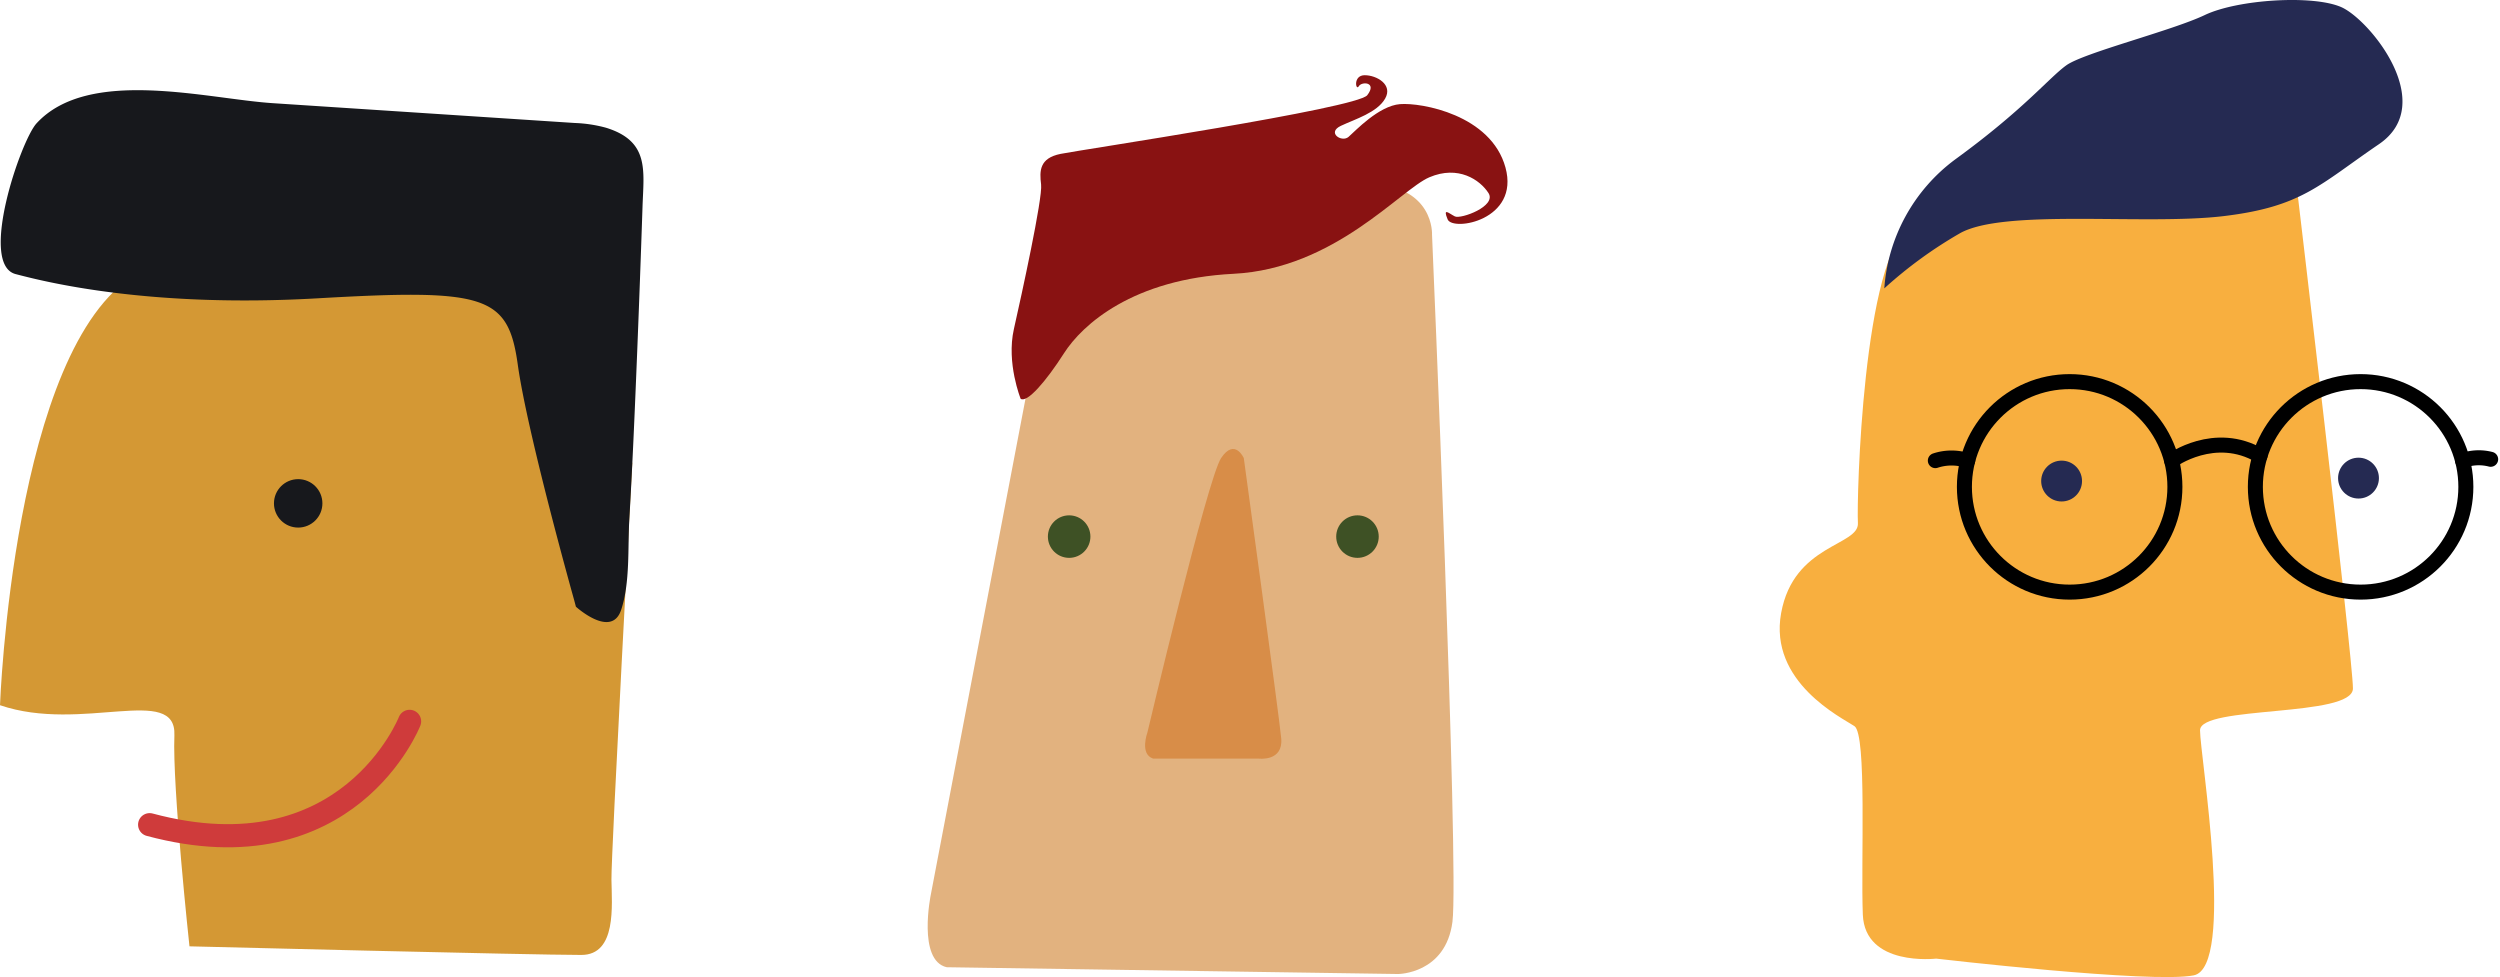 <svg xmlns="http://www.w3.org/2000/svg" width="515.592" height="201.511" viewBox="0 0 515.592 201.511"><defs><style>.a{fill:#f8af3f;}.b,.c,.j{fill:none;stroke-miterlimit:10;}.b,.c{stroke:#000;stroke-width:3.096px;}.c,.j{stroke-linecap:round;}.d{fill:#252a52;}.e{fill:#e2b27f;}.f{fill:#d88d48;}.g{fill:#3e5125;}.h{fill:#891212;}.i{fill:#d49834;}.j{stroke:#cf3b3b;stroke-width:4.773px;}.k{fill:#17181c;}</style></defs><g transform="translate(-246.806 -360.486)"><path class="a" d="M646.108,558.189s-14.687,1.728-15.119-9.072.864-37.148-1.728-38.876-17.71-9.072-15.118-23.326,16.117-13.823,15.833-18.575,1.013-55.291,10.948-61.339,79.482-8.639,79.482-8.639,11.663,98.056,11.663,104.1-31.534,3.456-31.534,8.64,7.344,48.812-1.3,50.539S646.108,558.189,646.108,558.189Z"/><circle class="b" cx="21.706" cy="21.706" r="21.706" transform="translate(651.939 439.19)"/><circle class="b" cx="21.706" cy="21.706" r="21.706" transform="translate(711.945 439.19)"/><path class="c" d="M652.62,455.484a10.623,10.623,0,0,0-6.674,0"/><path class="c" d="M694.672,455.484s8.9-6.491,18.237-1"/><path class="c" d="M754.677,455.484a9.772,9.772,0,0,1,5.793-.277"/><circle class="d" cx="4.212" cy="4.212" r="4.212" transform="translate(667.773 455.484)"/><circle class="d" cx="4.212" cy="4.212" r="4.212" transform="translate(729.004 454.878)"/><path class="d" d="M635.417,419.96A36.319,36.319,0,0,1,650,393.394c14.254-10.367,19.356-16.846,22.961-19.438s21.747-7.127,28.55-10.367,22.354-4.212,28.186-1.62,20.005,19.9,7.734,28.254-15.833,12.891-32.032,14.834-45.356-1.619-54.428,3.564A89.621,89.621,0,0,0,635.417,419.96Z"/><path class="e" d="M442.046,559.964l93.081,1.4s9.823,0,11.226-10.758-4.21-141.726-4.21-141.726.538-10.054-13.027-10.522-62.747,2.1-62.747,2.1L438.772,545S435.966,558.561,442.046,559.964Z"/><path class="f" d="M484.611,516.932h21.75s5.145.7,4.677-4.21-7.717-57.766-7.717-57.766-1.871-4.21-4.678,0-15.2,56.6-15.2,56.6S481.8,516,484.611,516.932Z"/><circle class="g" cx="4.385" cy="4.385" r="4.385" transform="translate(462.919 466.767)"/><circle class="g" cx="4.385" cy="4.385" r="4.385" transform="translate(522.381 466.767)"/><path class="h" d="M457.306,442.736s-2.981-7.367-1.4-14.383,5.964-27.019,5.613-29.822-.351-5.434,4.034-6.311,61.128-9.384,63.233-12.1-1.14-2.894-1.754-1.841-1.228-2.281,1.228-2.281,5.876,1.93,4.21,4.824-6.139,4.21-9.121,5.613.175,3.508,1.578,2.28,6.227-6.4,10.612-6.753,18.769,2.193,21.75,13.068-10.875,13.243-11.927,10.7.263-1.228,1.491-.614,8.682-2.1,6.928-4.823-6.227-5.789-12.19-3.245S522.03,415.9,501.216,416.952s-31.222,10.524-34.964,16.371S458.651,443.613,457.306,442.736Z"/><path class="i" d="M377.209,455.975s-4.373,80.6-4.3,85.915,1.117,15.54-6.216,15.54c-10.212,0-80.811-1.776-80.811-1.776s-3.552-32.857-3.108-43.513-19.092-.444-35.965-6.216c0,0,2.664-73.707,27.973-88.8s83.031,3.552,83.031,3.552Z"/><path class="j" d="M331.28,509.255s-12.655,32.3-53.615,21.312"/><path class="k" d="M365.58,485.611s7.322,6.656,9.323.671c1.885-5.642,1.353-12.9,1.695-18.752.673-11.5,1.159-23.02,1.622-34.534q.6-14.963,1.1-29.928c.252-7.454,1.446-13.459-7.52-16.235a28.142,28.142,0,0,0-6.41-.98l-62.358-4.092c-13.528-.888-37.943-7.518-48.682,4.158-3.282,3.569-11.983,29.077-4.329,31.092,6.327,1.665,27.64,6.993,62.273,5s39.3-.666,41.294,13.653,11.655,48.668,11.655,48.668"/><circle class="k" cx="4.995" cy="4.995" r="4.995" transform="translate(303.307 459.303)"/></g></svg>